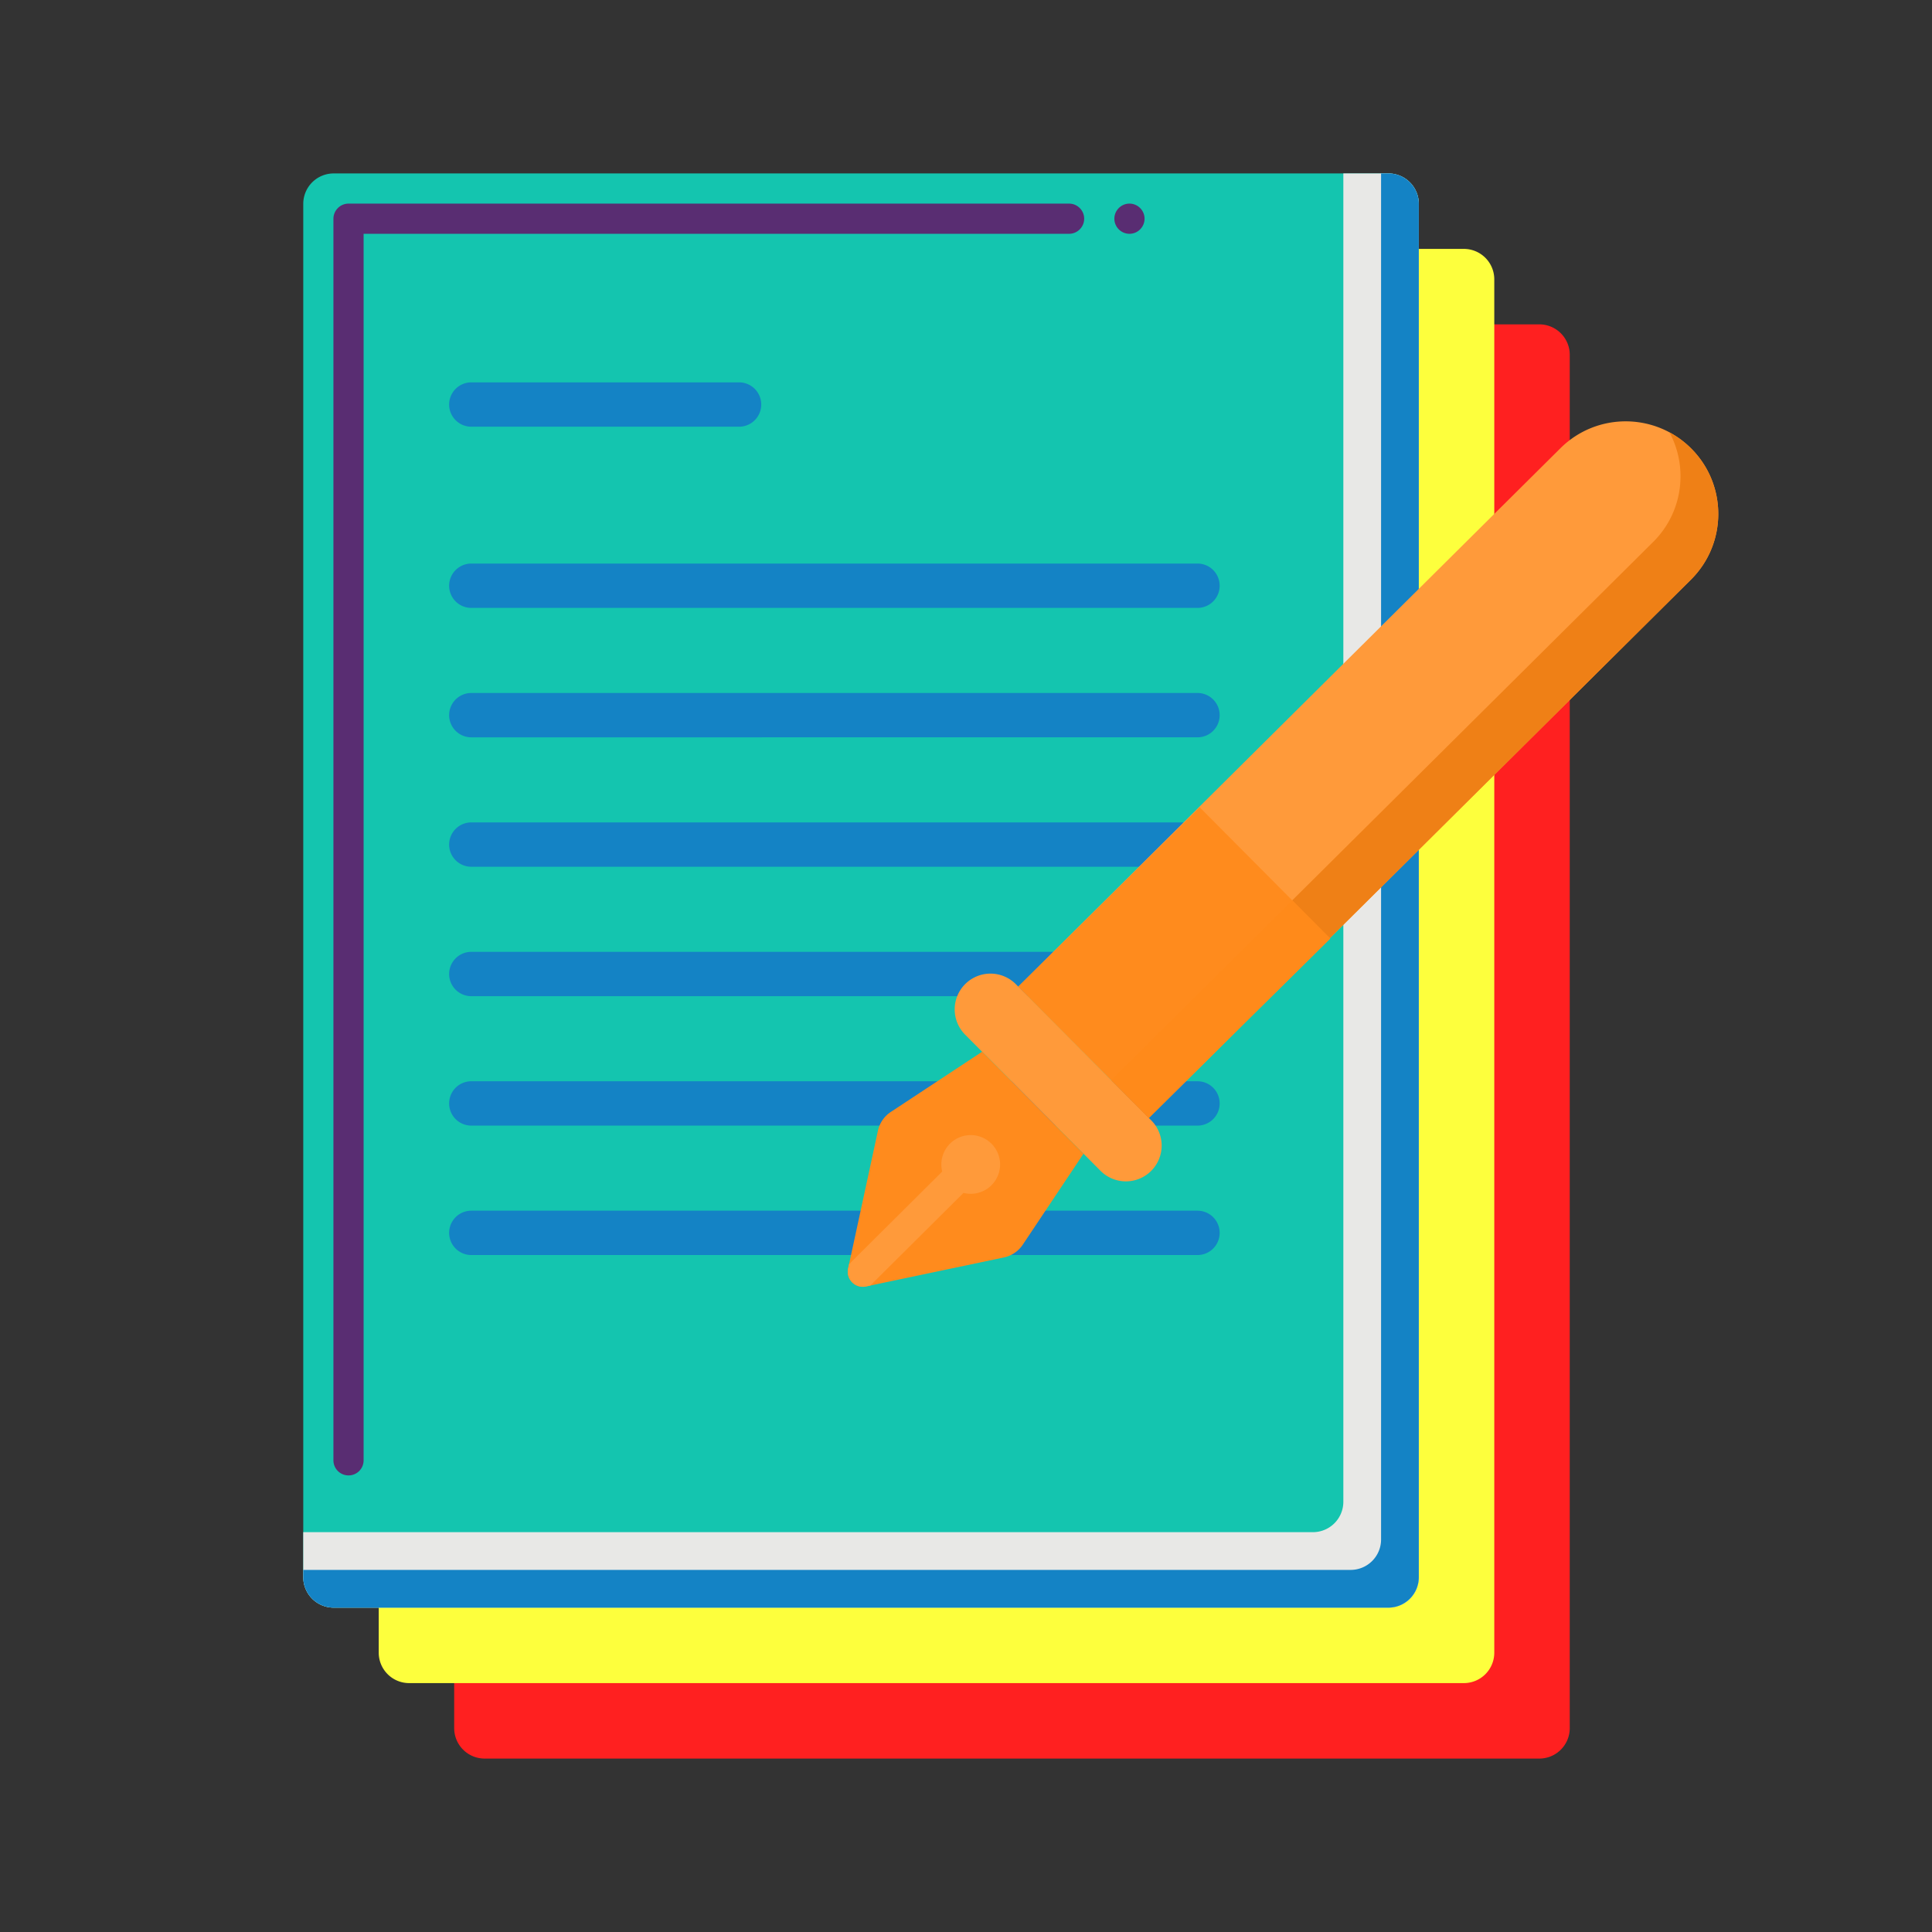 <svg xmlns="http://www.w3.org/2000/svg" viewBox="0 0 256 256" id="PenAndPaper"><rect x="0" y="0" width="256" height="256" fill="#333333" stroke="none"/><path fill="#ff2020" d="M203.967 233.02H64.216a4.033 4.033 0 0 1-4.033-4.033V47.013a4.033 4.033 0 0 1 4.033-4.033h139.751A4.033 4.033 0 0 1 208 47.013v181.974a4.032 4.032 0 0 1-4.033 4.033z" class="colorf2ad97 svgShape"></path><path fill="#fdff3d" d="M193.967 223.02H54.216a4.033 4.033 0 0 1-4.033-4.033V37.013a4.033 4.033 0 0 1 4.033-4.033h139.751A4.033 4.033 0 0 1 198 37.013v181.974a4.032 4.032 0 0 1-4.033 4.033z" class="colorffd2c0 svgShape"></path><path fill="#14c5af" d="M183.967 213.02H44.216a4.033 4.033 0 0 1-4.033-4.033V27.013a4.033 4.033 0 0 1 4.033-4.033h139.751A4.033 4.033 0 0 1 188 27.013v181.974a4.032 4.032 0 0 1-4.033 4.033z" class="colorf1f2f2 svgShape"></path><path fill="#592d72" d="M46.18 195.5a2 2 0 0 1-2-2V28.979c0-.529.22-1.04.59-1.41.37-.38.891-.59 1.41-.59h95.48c1.1 0 2 .9 2 2 0 1.101-.9 2-2 2H48.18V193.5c0 1.109-.89 2-2 2zM149.66 30.979c-1.101 0-2-.899-2-2 0-1.1.899-2 2-2 1.1 0 2 .9 2 2 0 1.101-.9 2-2 2z" class="colorffffff svgShape"></path><path fill="#1483c5" d="M97.93 56.541H62.451a2.938 2.938 0 1 1 0-5.876H97.93a2.938 2.938 0 1 1 0 5.876zm60.744 24.009H62.451a2.938 2.938 0 1 1 0-5.876h96.223a2.938 2.938 0 1 1 0 5.876zm0 17.15H62.451a2.938 2.938 0 1 1 0-5.876h96.223a2.938 2.938 0 1 1 0 5.876zm0 17.149H62.451a2.938 2.938 0 1 1 0-5.876h96.223a2.938 2.938 0 1 1 0 5.876zm0 17.151H62.451a2.938 2.938 0 1 1 0-5.876h96.223a2.938 2.938 0 1 1 0 5.876zm0 17.149H62.451a2.938 2.938 0 1 1 0-5.876h96.223a2.938 2.938 0 1 1 0 5.876zm0 17.15H62.451a2.938 2.938 0 1 1 0-5.876h96.223a2.938 2.938 0 1 1 0 5.876z" class="colord1d3d4 svgShape"></path><path fill="#e8e8e6" d="M183.967 22.98H178v176.007a4.033 4.033 0 0 1-4.033 4.033H40.183v5.967a4.033 4.033 0 0 0 4.033 4.033h139.751a4.033 4.033 0 0 0 4.033-4.033V27.013a4.032 4.032 0 0 0-4.033-4.033z" class="colore6e7e8 svgShape"></path><path fill="#1483c5" d="M183.967 22.98H183v181.007a4.033 4.033 0 0 1-4.033 4.033H40.183v.967a4.033 4.033 0 0 0 4.033 4.033h139.751a4.033 4.033 0 0 0 4.033-4.033V27.013a4.032 4.032 0 0 0-4.033-4.033z" class="colord1d3d4 svgShape"></path><path fill="#ff9a3a" d="m127.881 137.093 17.943 18.046a4.74 4.74 0 1 0 6.723-6.685l-17.943-18.047a4.74 4.74 0 0 0-6.704-.019 4.742 4.742 0 0 0-.019 6.705z" class="colorf79219 svgShape"></path><path fill="#ff8b1d" d="m116.331 149.827-3.951 18.261a1.995 1.995 0 0 0 2.362 2.375l18.283-3.846a3.99 3.99 0 0 0 2.498-1.69l8.046-12.054-13.434-13.511-12.1 7.977a3.99 3.99 0 0 0-1.704 2.488z" class="colorffc91d svgShape"></path><path fill="#ff9a3a" d="M131.384 151.553a3.892 3.892 0 0 0-5.502-.016 3.885 3.885 0 0 0-1.032 3.698l-12.345 12.275-.125.577a1.996 1.996 0 0 0 2.362 2.375l.578-.122 12.345-12.275a3.889 3.889 0 0 0 3.719-6.512zm92.727-92.104c4.778 4.805 4.756 12.574-.05 17.352l-71.834 71.331-17.302-17.402 71.834-71.332c4.805-4.777 12.574-4.754 17.352.051z" class="colorf79219 svgShape"></path><path fill="#ef8016" d="M224.111 59.449a12.239 12.239 0 0 0-2.898-2.159c2.508 4.658 1.792 10.591-2.151 14.511l-71.82 71.317 4.986 5.014 71.834-71.331c4.804-4.778 4.827-12.547.049-17.352z" class="coloref7816 svgShape"></path><path fill="#ff8b1d" d="m152.227 148.132 24.046-23.756-17.302-17.402-24.046 23.757z" class="colorffc91d svgShape"></path><path fill="#ff8a1a" d="m147.242 143.12 23.986-23.816 4.982 5.017-23.986 23.817z" class="colorffa91a svgShape"></path></svg>